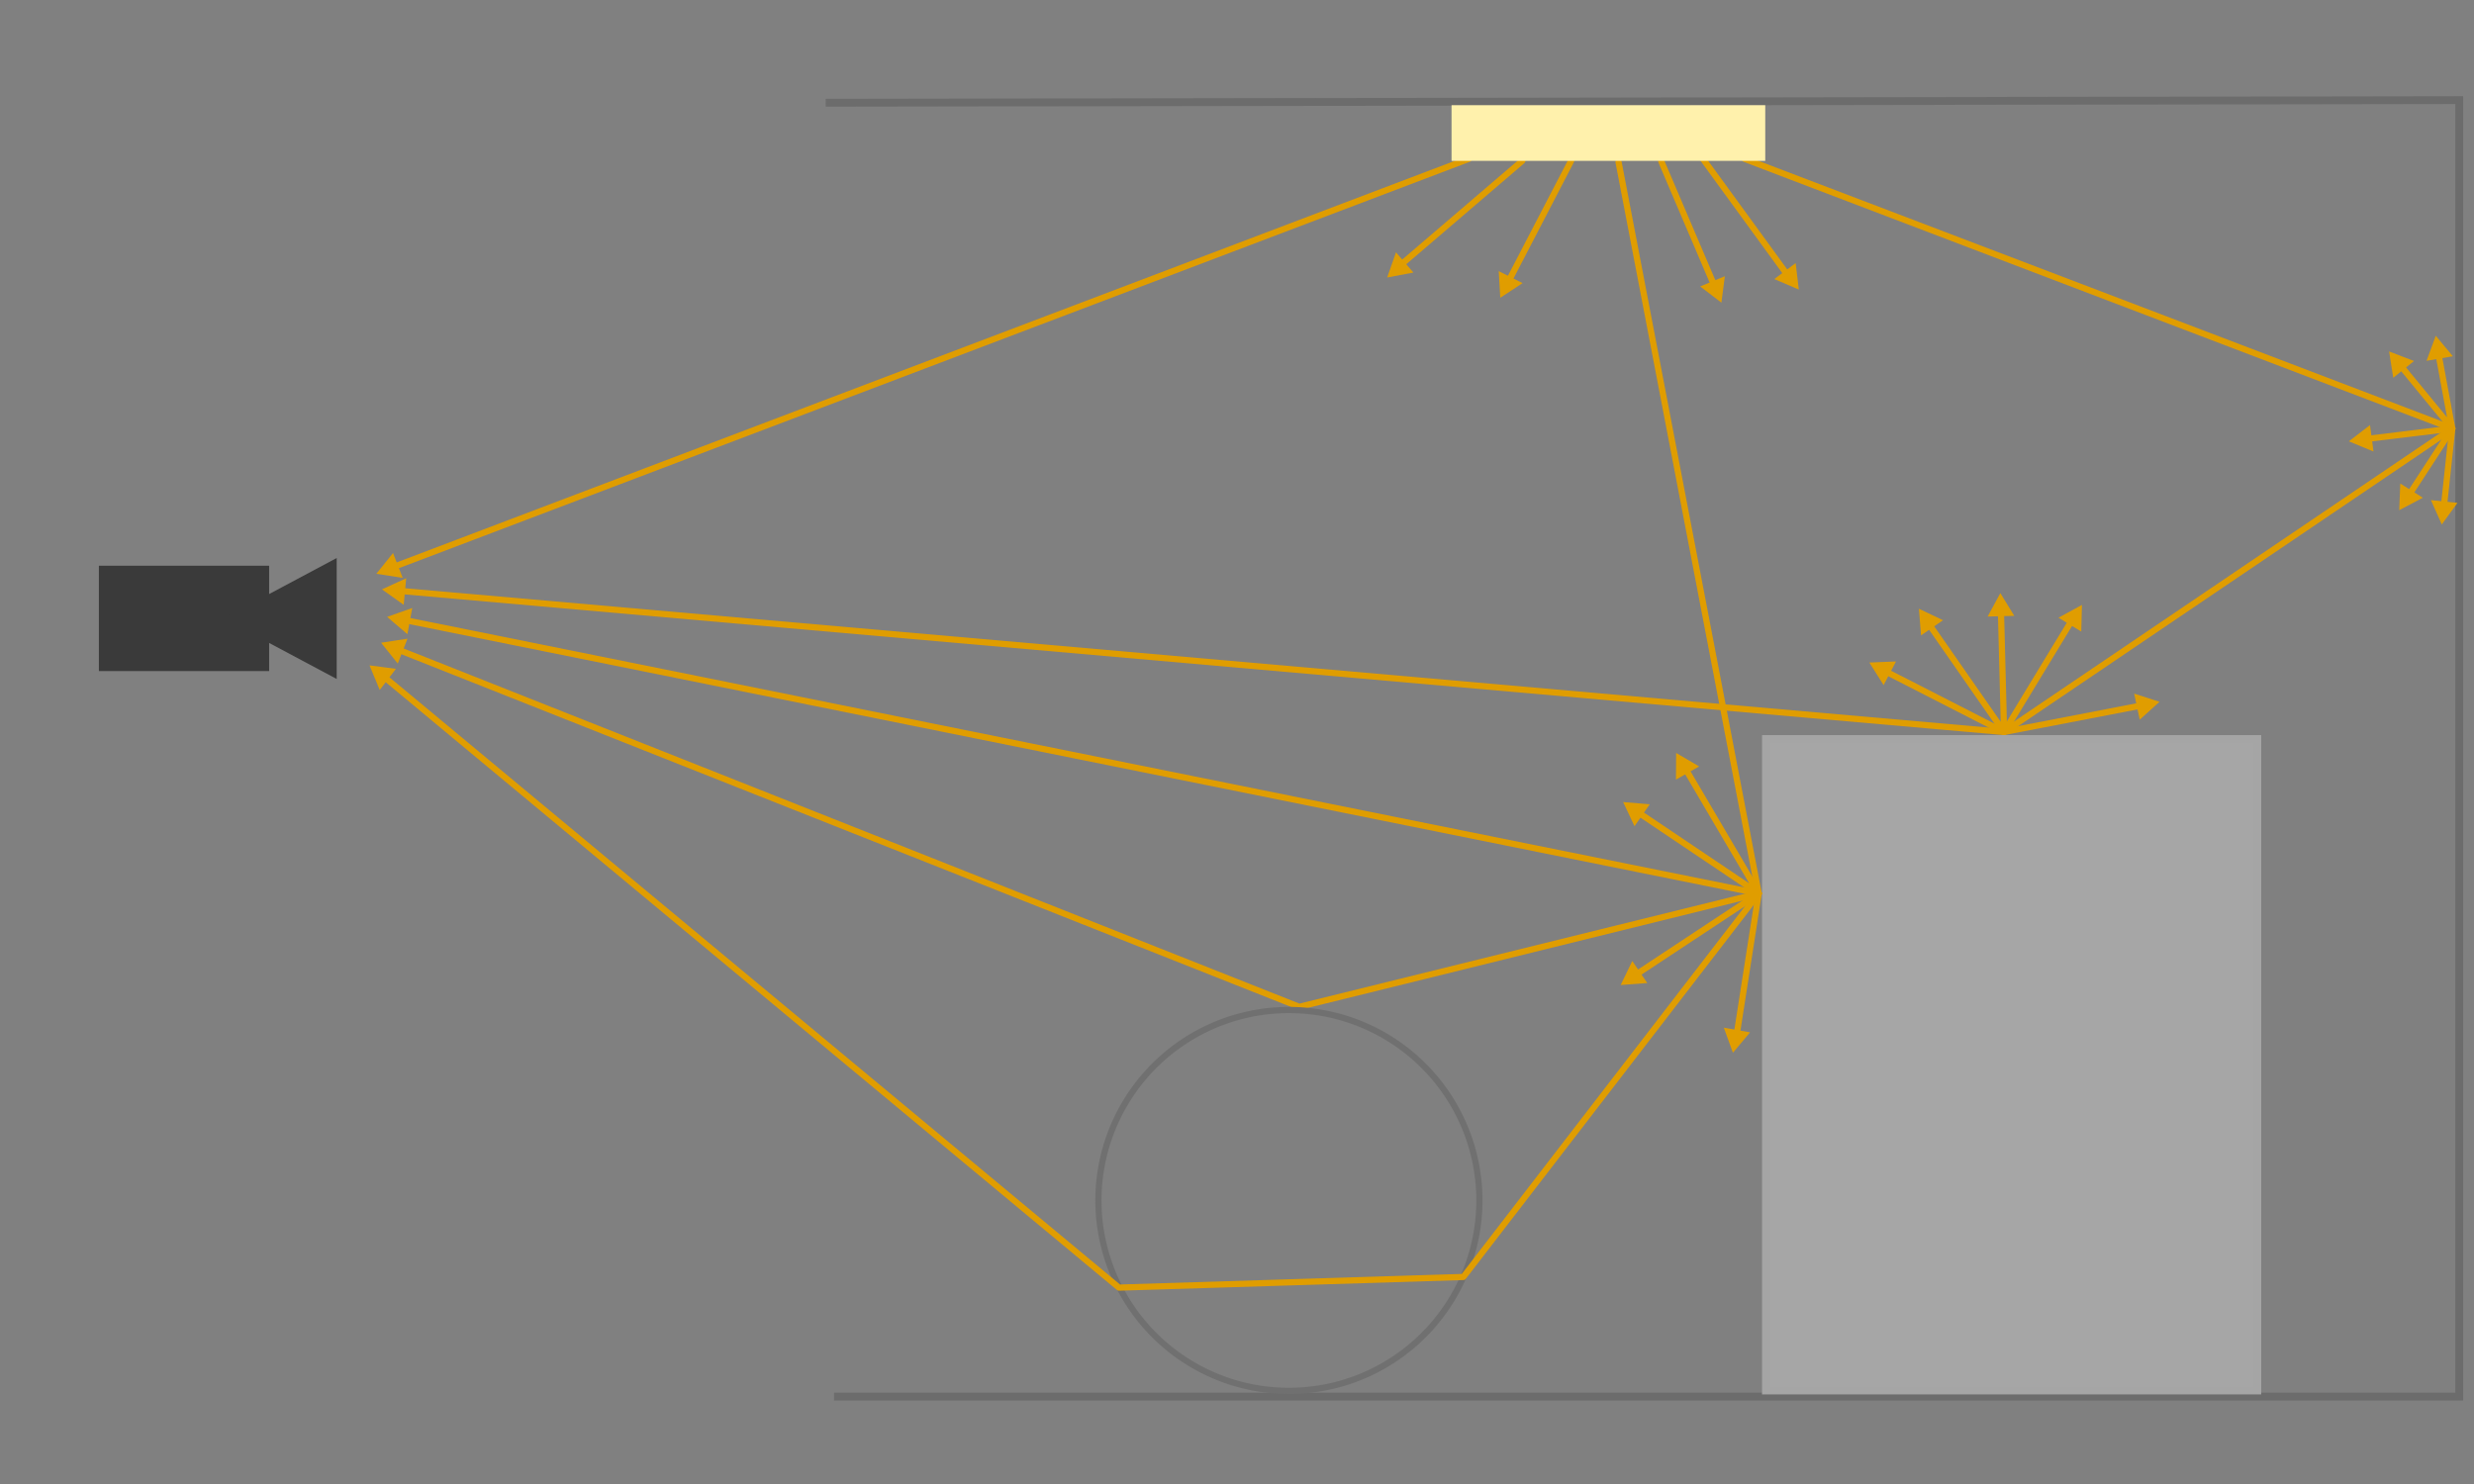 <?xml version="1.0" encoding="UTF-8" standalone="no"?>
<!-- Created with Inkscape (http://www.inkscape.org/) -->

<svg
   width="600mm"
   height="360mm"
   viewBox="0 0 600 360"
   version="1.1"
   id="svg1"
   sodipodi:docname="fig-09-light-paths-overview.svg"
   inkscape:version="1.3 (0e150ed, 2023-07-21)"
   xmlns:inkscape="http://www.inkscape.org/namespaces/inkscape"
   xmlns:sodipodi="http://sodipodi.sourceforge.net/DTD/sodipodi-0.dtd"
   xmlns="http://www.w3.org/2000/svg"
   xmlns:svg="http://www.w3.org/2000/svg">
  <rect x="0" y="0" width="600" height="360" fill="#808080" stroke="none"/>
  <sodipodi:namedview
     id="namedview1"
     pagecolor="#ffffff"
     bordercolor="#000000"
     borderopacity="0.25"
     inkscape:showpageshadow="2"
     inkscape:pageopacity="0.0"
     inkscape:pagecheckerboard="0"
     inkscape:deskcolor="#d1d1d1"
     inkscape:document-units="mm"
     inkscape:zoom="0.3749365"
     inkscape:cx="853.47785"
     inkscape:cy="600.10161"
     inkscape:window-width="1728"
     inkscape:window-height="947"
     inkscape:window-x="0"
     inkscape:window-y="38"
     inkscape:window-maximized="0"
     inkscape:current-layer="layer1" />
  <defs
     id="defs1" />
  <g
     inkscape:label="Layer 1"
     inkscape:groupmode="layer"
     id="layer1">
    <path
       style="fill:#9aff1b;fill-opacity:0;stroke:#6c6c6c;stroke-width:1.9;stroke-linejoin:miter;stroke-dasharray:none;stroke-opacity:1"
       d="m 202.275,338.793 394.138,0 0,-314.509 -396.161,0.642"
       id="path2"
       sodipodi:nodetypes="cccc" />
    <rect
       style="fill:#a6a6a6;fill-opacity:1;stroke:#a5a5a5;stroke-width:1.91;stroke-linejoin:miter;stroke-dasharray:none;stroke-opacity:1"
       id="rect2"
       width="119.15"
       height="158.028"
       x="428.291"
       y="179.282" />
    <rect
       style="fill:#3a3a3a;fill-opacity:1;stroke:#707070;stroke-width:1.854;stroke-linejoin:miter;stroke-dasharray:none;stroke-opacity:0"
       id="rect4"
       width="41.289"
       height="25.553"
       x="23.984"
       y="137.237" />
    <path
       sodipodi:type="star"
       style="fill:#3a3a3a;fill-opacity:1;stroke:#707070;stroke-width:1.5;stroke-linejoin:miter;stroke-dasharray:none;stroke-opacity:0"
       id="path4"
       inkscape:flatsided="false"
       sodipodi:sides="3"
       sodipodi:cx="79.787819"
       sodipodi:cy="116.61296"
       sodipodi:r1="12.0082"
       sodipodi:r2="6.0040989"
       sodipodi:arg1="3.1415927"
       sodipodi:arg2="4.1887902"
       inkscape:rounded="0"
       inkscape:randomized="0"
       d="m 67.78,116.613 9.006,-5.2 9.006,-5.2 -10e-7,10.399 0,10.399 -9.006,-5.2 z"
       inkscape:transform-center-x="4.5833945"
       inkscape:transform-center-y="3.9268096e-06"
       transform="matrix(1.527,0,0,1.411,-49.344,-14.504)" />
    <path
       style="fill:#3a3a3a;fill-opacity:0;stroke:#e09d00;stroke-width:1.5;stroke-linecap:round;stroke-linejoin:round;stroke-dasharray:none;stroke-opacity:1"
       d="M 392.526,39.285 426.524,216.743 99.509,150.69"
       id="path5"
       sodipodi:nodetypes="ccc" />
    <path
       sodipodi:type="star"
       style="fill:#e09d00;fill-opacity:1;stroke:#e09d00;stroke-width:1.5;stroke-linejoin:round;stroke-dasharray:none;stroke-opacity:0"
       id="path6-3"
       inkscape:flatsided="false"
       sodipodi:sides="3"
       sodipodi:cx="99.738914"
       sodipodi:cy="174.54309"
       sodipodi:r1="5.8765802"
       sodipodi:r2="2.9382896"
       sodipodi:arg1="0.54254202"
       sodipodi:arg2="1.5897396"
       inkscape:rounded="0"
       inkscape:randomized="0"
       d="m 104.772,177.577 -5.088,-0.096 -5.088,-0.096 2.628,-4.358 2.628,-4.358 2.461,4.455 z"
       inkscape:transform-center-x="-0.34690083"
       inkscape:transform-center-y="-0.61781093"
       transform="matrix(0.623,-0.13,0.13,0.623,254.423,-30.895)" />
    <path
       sodipodi:type="star"
       style="fill:#e09d00;fill-opacity:1;stroke:#e09d00;stroke-width:1.5;stroke-linejoin:round;stroke-dasharray:none;stroke-opacity:0"
       id="path6-3-9"
       inkscape:flatsided="false"
       sodipodi:sides="3"
       sodipodi:cx="99.738914"
       sodipodi:cy="174.54309"
       sodipodi:r1="5.8765802"
       sodipodi:r2="2.9382896"
       sodipodi:arg1="0.54254202"
       sodipodi:arg2="1.5897396"
       inkscape:rounded="0"
       inkscape:randomized="0"
       d="m 104.772,177.577 -5.088,-0.096 -5.088,-0.096 2.628,-4.358 2.628,-4.358 2.461,4.455 z"
       inkscape:transform-center-x="-0.83924481"
       inkscape:transform-center-y="0.10815415"
       transform="matrix(0.525,-0.359,0.359,0.525,250.503,13.069)" />
    <path
       sodipodi:type="star"
       style="fill:#e09d00;fill-opacity:1;stroke:#e09d00;stroke-width:1.5;stroke-linejoin:round;stroke-dasharray:none;stroke-opacity:0"
       id="path6-3-9-8"
       inkscape:flatsided="false"
       sodipodi:sides="3"
       sodipodi:cx="99.738914"
       sodipodi:cy="174.54309"
       sodipodi:r1="5.8765802"
       sodipodi:r2="2.9382896"
       sodipodi:arg1="0.54254202"
       sodipodi:arg2="1.5897396"
       inkscape:rounded="0"
       inkscape:randomized="0"
       d="m 104.772,177.577 -5.088,-0.096 -5.088,-0.096 2.628,-4.358 2.628,-4.358 2.461,4.455 z"
       inkscape:transform-center-x="0.71734161"
       inkscape:transform-center-y="0.24166346"
       transform="matrix(0.512,0.377,-0.377,0.512,430.777,-56.999)" />
    <path
       sodipodi:type="star"
       style="fill:#e09d00;fill-opacity:1;stroke:#e09d00;stroke-width:1.5;stroke-linejoin:round;stroke-dasharray:none;stroke-opacity:0"
       id="path6-3-9-8-0"
       inkscape:flatsided="false"
       sodipodi:sides="3"
       sodipodi:cx="99.738914"
       sodipodi:cy="174.54309"
       sodipodi:r1="5.8765802"
       sodipodi:r2="2.9382896"
       sodipodi:arg1="0.54254202"
       sodipodi:arg2="1.5897396"
       inkscape:rounded="0"
       inkscape:randomized="0"
       d="m 104.772,177.577 -5.088,-0.096 -5.088,-0.096 2.628,-4.358 2.628,-4.358 2.461,4.455 z"
       inkscape:transform-center-x="0.73503552"
       inkscape:transform-center-y="-0.22262091"
       transform="matrix(0.589,0.239,-0.239,0.589,416.985,-59.392)" />
    <path
       sodipodi:type="star"
       style="fill:#e09d00;fill-opacity:1;stroke:#e09d00;stroke-width:1.5;stroke-linejoin:round;stroke-dasharray:none;stroke-opacity:0"
       id="path6-3-9-8-5"
       inkscape:flatsided="false"
       sodipodi:sides="3"
       sodipodi:cx="99.738914"
       sodipodi:cy="174.54309"
       sodipodi:r1="5.8765802"
       sodipodi:r2="2.9382896"
       sodipodi:arg1="0.54254202"
       sodipodi:arg2="1.5897396"
       inkscape:rounded="0"
       inkscape:randomized="0"
       d="m 104.772,177.577 -5.088,-0.096 -5.088,-0.096 2.628,-4.358 2.628,-4.358 2.461,4.455 z"
       inkscape:transform-center-x="-0.92535882"
       inkscape:transform-center-y="-0.010516086"
       transform="matrix(0.547,-0.325,0.325,0.547,297.064,122.842)" />
    <path
       sodipodi:type="star"
       style="fill:#e09d00;fill-opacity:1;stroke:#e09d00;stroke-width:1.5;stroke-linejoin:round;stroke-dasharray:none;stroke-opacity:0"
       id="path6-3-9-8-5-5"
       inkscape:flatsided="false"
       sodipodi:sides="3"
       sodipodi:cx="99.738914"
       sodipodi:cy="174.54309"
       sodipodi:r1="5.8765802"
       sodipodi:r2="2.9382896"
       sodipodi:arg1="0.54254202"
       sodipodi:arg2="1.5897396"
       inkscape:rounded="0"
       inkscape:randomized="0"
       d="m 104.772,177.577 -5.088,-0.096 -5.088,-0.096 2.628,-4.358 2.628,-4.358 2.461,4.455 z"
       inkscape:transform-center-x="-0.15575207"
       inkscape:transform-center-y="0.79633845"
       transform="matrix(0.353,-0.529,0.529,0.353,269.175,187.852)" />
    <path
       sodipodi:type="star"
       style="fill:#e09d00;fill-opacity:1;stroke:#e09d00;stroke-width:1.5;stroke-linejoin:round;stroke-dasharray:none;stroke-opacity:0"
       id="path6-3-9-8-5-5-0"
       inkscape:flatsided="false"
       sodipodi:sides="3"
       sodipodi:cx="99.738914"
       sodipodi:cy="174.54309"
       sodipodi:r1="5.8765802"
       sodipodi:r2="2.9382896"
       sodipodi:arg1="0.54254202"
       sodipodi:arg2="1.5897396"
       inkscape:rounded="0"
       inkscape:randomized="0"
       d="m 104.772,177.577 -5.088,-0.096 -5.088,-0.096 2.628,-4.358 2.628,-4.358 2.461,4.455 z"
       inkscape:transform-center-x="-0.13738733"
       inkscape:transform-center-y="-0.81295846"
       transform="matrix(0.633,-0.059,0.059,0.633,322.704,132.248)" />
    <path
       sodipodi:type="star"
       style="fill:#e09d00;fill-opacity:1;stroke:#e09d00;stroke-width:1.5;stroke-linejoin:round;stroke-dasharray:none;stroke-opacity:0"
       id="path6-3-9-8-5-5-0-3"
       inkscape:flatsided="false"
       sodipodi:sides="3"
       sodipodi:cx="99.738914"
       sodipodi:cy="174.54309"
       sodipodi:r1="5.8765802"
       sodipodi:r2="2.9382896"
       sodipodi:arg1="0.54254202"
       sodipodi:arg2="1.5897396"
       inkscape:rounded="0"
       inkscape:randomized="0"
       d="m 104.772,177.577 -5.088,-0.096 -5.088,-0.096 2.628,-4.358 2.628,-4.358 2.461,4.455 z"
       inkscape:transform-center-x="-0.32670238"
       inkscape:transform-center-y="0.6371473"
       transform="matrix(0.4,-0.494,0.494,0.4,294.801,231.161)" />
    <path
       sodipodi:type="star"
       style="fill:#e09d00;fill-opacity:1;stroke:#e09d00;stroke-width:1.5;stroke-linejoin:round;stroke-dasharray:none;stroke-opacity:0"
       id="path6-3-9-8-5-5-0-3-4"
       inkscape:flatsided="false"
       sodipodi:sides="3"
       sodipodi:cx="99.738914"
       sodipodi:cy="174.54309"
       sodipodi:r1="5.8765802"
       sodipodi:r2="2.9382896"
       sodipodi:arg1="0.54254202"
       sodipodi:arg2="1.5897396"
       inkscape:rounded="0"
       inkscape:randomized="0"
       d="m 104.772,177.577 -5.088,-0.096 -5.088,-0.096 2.628,-4.358 2.628,-4.358 2.461,4.455 z"
       inkscape:transform-center-x="0.074201406"
       inkscape:transform-center-y="0.86948565"
       transform="matrix(0.285,-0.569,0.569,0.285,328.926,169.465)" />
    <path
       sodipodi:type="star"
       style="fill:#e09d00;fill-opacity:1;stroke:#e09d00;stroke-width:1.5;stroke-linejoin:round;stroke-dasharray:none;stroke-opacity:0"
       id="path6-3-9-8-5-5-0-3-4-9"
       inkscape:flatsided="false"
       sodipodi:sides="3"
       sodipodi:cx="99.738914"
       sodipodi:cy="174.54309"
       sodipodi:r1="5.8765802"
       sodipodi:r2="2.9382896"
       sodipodi:arg1="0.54254202"
       sodipodi:arg2="1.5897396"
       inkscape:rounded="0"
       inkscape:randomized="0"
       d="m 104.772,177.577 -5.088,-0.096 -5.088,-0.096 2.628,-4.358 2.628,-4.358 2.461,4.455 z"
       inkscape:transform-center-x="-0.8032312"
       inkscape:transform-center-y="0.14814928"
       transform="matrix(0.517,-0.371,0.371,0.517,351.181,97.521)" />
    <path
       sodipodi:type="star"
       style="fill:#e09d00;fill-opacity:1;stroke:#e09d00;stroke-width:1.5;stroke-linejoin:round;stroke-dasharray:none;stroke-opacity:0"
       id="path6-3-9-8-5-5-0-3-4-9-7"
       inkscape:flatsided="false"
       sodipodi:sides="3"
       sodipodi:cx="99.738914"
       sodipodi:cy="174.54309"
       sodipodi:r1="5.8765802"
       sodipodi:r2="2.9382896"
       sodipodi:arg1="0.54254202"
       sodipodi:arg2="1.5897396"
       inkscape:rounded="0"
       inkscape:randomized="0"
       d="m 104.772,177.577 -5.088,-0.096 -5.088,-0.096 2.628,-4.358 2.628,-4.358 2.461,4.455 z"
       inkscape:transform-center-x="-0.048977167"
       inkscape:transform-center-y="-0.89174215"
       transform="matrix(0.635,-0.029,0.029,0.635,416.828,39.674)" />
    <path
       sodipodi:type="star"
       style="fill:#e09d00;fill-opacity:1;stroke:#e09d00;stroke-width:1.5;stroke-linejoin:round;stroke-dasharray:none;stroke-opacity:0"
       id="path6-3-9-8-5-5-0-3-4-9-7-7"
       inkscape:flatsided="false"
       sodipodi:sides="3"
       sodipodi:cx="99.738914"
       sodipodi:cy="174.54309"
       sodipodi:r1="5.8765802"
       sodipodi:r2="2.9382896"
       sodipodi:arg1="0.54254202"
       sodipodi:arg2="1.5897396"
       inkscape:rounded="0"
       inkscape:randomized="0"
       d="m 104.772,177.577 -5.088,-0.096 -5.088,-0.096 2.628,-4.358 2.628,-4.358 2.461,4.455 z"
       inkscape:transform-center-x="0.8937688"
       inkscape:transform-center-y="0.046668453"
       transform="matrix(0.549,0.321,-0.321,0.549,504.239,22.095)" />
    <path
       sodipodi:type="star"
       style="fill:#e09d00;fill-opacity:1;stroke:#e09d00;stroke-width:1.5;stroke-linejoin:round;stroke-dasharray:none;stroke-opacity:0"
       id="path6-3-9-8-5-5-0-3-4-9-7-7-3"
       inkscape:flatsided="false"
       sodipodi:sides="3"
       sodipodi:cx="99.738914"
       sodipodi:cy="174.54309"
       sodipodi:r1="5.8765802"
       sodipodi:r2="2.9382896"
       sodipodi:arg1="0.54254202"
       sodipodi:arg2="1.5897396"
       inkscape:rounded="0"
       inkscape:randomized="0"
       d="m 104.772,177.577 -5.088,-0.096 -5.088,-0.096 2.628,-4.358 2.628,-4.358 2.461,4.455 z"
       inkscape:transform-center-x="-0.57436218"
       inkscape:transform-center-y="0.39184783"
       transform="matrix(0.464,-0.435,0.435,0.464,397.876,133.43)" />
    <path
       sodipodi:type="star"
       style="fill:#e09d00;fill-opacity:1;stroke:#e09d00;stroke-width:1.5;stroke-linejoin:round;stroke-dasharray:none;stroke-opacity:0"
       id="path6-3-9-8-5-5-0-3-4-9-7-7-3-8"
       inkscape:flatsided="false"
       sodipodi:sides="3"
       sodipodi:cx="99.738914"
       sodipodi:cy="174.54309"
       sodipodi:r1="5.8765802"
       sodipodi:r2="2.9382896"
       sodipodi:arg1="0.54254202"
       sodipodi:arg2="1.5897396"
       inkscape:rounded="0"
       inkscape:randomized="0"
       d="m 104.772,177.577 -5.088,-0.096 -5.088,-0.096 2.628,-4.358 2.628,-4.358 2.461,4.455 z"
       inkscape:transform-center-x="-0.19264565"
       inkscape:transform-center-y="0.76266106"
       transform="matrix(0.363,-0.522,0.522,0.363,465.259,112.22)" />
    <path
       sodipodi:type="star"
       style="fill:#e09d00;fill-opacity:1;stroke:#e09d00;stroke-width:1.5;stroke-linejoin:round;stroke-dasharray:none;stroke-opacity:0"
       id="path6-3-9-8-5-5-0-3-4-9-7-7-3-8-4"
       inkscape:flatsided="false"
       sodipodi:sides="3"
       sodipodi:cx="99.738914"
       sodipodi:cy="174.54309"
       sodipodi:r1="5.8765802"
       sodipodi:r2="2.9382896"
       sodipodi:arg1="0.54254202"
       sodipodi:arg2="1.5897396"
       inkscape:rounded="0"
       inkscape:randomized="0"
       d="m 104.772,177.577 -5.088,-0.096 -5.088,-0.096 2.628,-4.358 2.628,-4.358 2.461,4.455 z"
       inkscape:transform-center-x="-0.86989277"
       inkscape:transform-center-y="-0.073739539"
       transform="matrix(0.557,-0.307,0.307,0.557,474.72,54.002)" />
    <path
       sodipodi:type="star"
       style="fill:#e09d00;fill-opacity:1;stroke:#e09d00;stroke-width:1.5;stroke-linejoin:round;stroke-dasharray:none;stroke-opacity:0"
       id="path6-3-9-8-5-5-0-3-4-9-7-7-3-8-4-7"
       inkscape:flatsided="false"
       sodipodi:sides="3"
       sodipodi:cx="99.738914"
       sodipodi:cy="174.54309"
       sodipodi:r1="5.8765802"
       sodipodi:r2="2.9382896"
       sodipodi:arg1="0.54254202"
       sodipodi:arg2="1.5897396"
       inkscape:rounded="0"
       inkscape:randomized="0"
       d="m 104.772,177.577 -5.088,-0.096 -5.088,-0.096 2.628,-4.358 2.628,-4.358 2.461,4.455 z"
       inkscape:transform-center-x="0.71406608"
       inkscape:transform-center-y="-0.2451905"
       transform="matrix(0.592,0.232,-0.232,0.592,554.798,-19.9)" />
    <path
       sodipodi:type="star"
       style="fill:#e09d00;fill-opacity:1;stroke:#e09d00;stroke-width:1.5;stroke-linejoin:round;stroke-dasharray:none;stroke-opacity:0"
       id="path6-3-9-8-5-5-0-3-4-9-7-7-3-8-4-7-0"
       inkscape:flatsided="false"
       sodipodi:sides="3"
       sodipodi:cx="99.738914"
       sodipodi:cy="174.54309"
       sodipodi:r1="5.8765802"
       sodipodi:r2="2.9382896"
       sodipodi:arg1="0.54254202"
       sodipodi:arg2="1.5897396"
       inkscape:rounded="0"
       inkscape:randomized="0"
       d="m 104.772,177.577 -5.088,-0.096 -5.088,-0.096 2.628,-4.358 2.628,-4.358 2.461,4.455 z"
       inkscape:transform-center-x="-0.67170055"
       inkscape:transform-center-y="0.29033184"
       transform="matrix(0.487,-0.409,0.409,0.487,461.798,43.949)" />
    <path
       sodipodi:type="star"
       style="fill:#e09d00;fill-opacity:1;stroke:#e09d00;stroke-width:1.5;stroke-linejoin:round;stroke-dasharray:none;stroke-opacity:0"
       id="path6-3-9-8-5-5-0-3-4-9-7-7-3-8-4-7-0-3"
       inkscape:flatsided="false"
       sodipodi:sides="3"
       sodipodi:cx="99.738914"
       sodipodi:cy="174.54309"
       sodipodi:r1="5.8765802"
       sodipodi:r2="2.9382896"
       sodipodi:arg1="0.54254202"
       sodipodi:arg2="1.5897396"
       inkscape:rounded="0"
       inkscape:randomized="0"
       d="m 104.772,177.577 -5.088,-0.096 -5.088,-0.096 2.628,-4.358 2.628,-4.358 2.461,4.455 z"
       inkscape:transform-center-x="-0.31671588"
       inkscape:transform-center-y="-0.64667679"
       transform="matrix(0.625,-0.12,0.12,0.625,508.079,-11.986)" />
    <path
       sodipodi:type="star"
       style="fill:#e09d00;fill-opacity:1;stroke:#e09d00;stroke-width:1.5;stroke-linejoin:round;stroke-dasharray:none;stroke-opacity:0"
       id="path6-8"
       inkscape:flatsided="false"
       sodipodi:sides="3"
       sodipodi:cx="99.738914"
       sodipodi:cy="174.54309"
       sodipodi:r1="5.8765802"
       sodipodi:r2="2.9382896"
       sodipodi:arg1="0.54254202"
       sodipodi:arg2="1.5897396"
       inkscape:rounded="0"
       inkscape:randomized="0"
       d="m 104.772,177.577 -5.088,-0.096 -5.088,-0.096 2.628,-4.358 2.628,-4.358 2.461,4.455 z"
       inkscape:transform-center-x="0.28098231"
       inkscape:transform-center-y="0.68052283"
       transform="matrix(0.22,-0.597,0.597,0.22,-30.241,178.422)" />
    <path
       sodipodi:type="star"
       style="fill:#e09d00;fill-opacity:1;stroke:#e09d00;stroke-width:1.5;stroke-linejoin:round;stroke-dasharray:none;stroke-opacity:0"
       id="path6-8-8"
       inkscape:flatsided="false"
       sodipodi:sides="3"
       sodipodi:cx="99.738914"
       sodipodi:cy="174.54309"
       sodipodi:r1="5.8765802"
       sodipodi:r2="2.9382896"
       sodipodi:arg1="0.54254202"
       sodipodi:arg2="1.5897396"
       inkscape:rounded="0"
       inkscape:randomized="0"
       d="m 104.772,177.577 -5.088,-0.096 -5.088,-0.096 2.628,-4.358 2.628,-4.358 2.461,4.455 z"
       inkscape:transform-center-x="0.6230151"
       inkscape:transform-center-y="0.34148904"
       transform="matrix(0.104,-0.627,0.627,0.104,-22.253,194.716)" />
    <path
       sodipodi:type="star"
       style="fill:#e09d00;fill-opacity:1;stroke:#e09d00;stroke-width:1.5;stroke-linejoin:round;stroke-dasharray:none;stroke-opacity:0"
       id="path6-8-8-3"
       inkscape:flatsided="false"
       sodipodi:sides="3"
       sodipodi:cx="99.738914"
       sodipodi:cy="174.54309"
       sodipodi:r1="5.8765802"
       sodipodi:r2="2.9382896"
       sodipodi:arg1="0.54254202"
       sodipodi:arg2="1.5897396"
       inkscape:rounded="0"
       inkscape:randomized="0"
       d="m 104.772,177.577 -5.088,-0.096 -5.088,-0.096 2.628,-4.358 2.628,-4.358 2.461,4.455 z"
       inkscape:transform-center-x="0.77803152"
       inkscape:transform-center-y="0.1758722"
       transform="matrix(0.048,-0.634,0.634,0.048,-19.099,198.183)" />
    <path
       sodipodi:type="star"
       style="fill:#e09d00;fill-opacity:1;stroke:#e09d00;stroke-width:1.5;stroke-linejoin:round;stroke-dasharray:none;stroke-opacity:0"
       id="path6-8-8-3-0"
       inkscape:flatsided="false"
       sodipodi:sides="3"
       sodipodi:cx="99.738914"
       sodipodi:cy="174.54309"
       sodipodi:r1="5.8765802"
       sodipodi:r2="2.9382896"
       sodipodi:arg1="0.54254202"
       sodipodi:arg2="1.5897396"
       inkscape:rounded="0"
       inkscape:randomized="0"
       d="m 104.772,177.577 -5.088,-0.096 -5.088,-0.096 2.628,-4.358 2.628,-4.358 2.461,4.455 z"
       inkscape:transform-center-x="0.2854516"
       inkscape:transform-center-y="-0.67629227"
       transform="matrix(-0.241,-0.588,0.588,-0.241,16.156,238.555)" />
    <path
       sodipodi:type="star"
       style="fill:#e09d00;fill-opacity:1;stroke:#e09d00;stroke-width:1.5;stroke-linejoin:round;stroke-dasharray:none;stroke-opacity:0"
       id="path6-5"
       inkscape:flatsided="false"
       sodipodi:sides="3"
       sodipodi:cx="99.738914"
       sodipodi:cy="174.54309"
       sodipodi:r1="5.8765802"
       sodipodi:r2="2.9382896"
       sodipodi:arg1="0.54254202"
       sodipodi:arg2="1.5897396"
       inkscape:rounded="0"
       inkscape:randomized="0"
       d="m 104.772,177.577 -5.088,-0.096 -5.088,-0.096 2.628,-4.358 2.628,-4.358 2.461,4.455 z"
       inkscape:transform-center-x="-0.24315118"
       inkscape:transform-center-y="0.71595791"
       transform="matrix(0.377,-0.512,0.512,0.377,-34.391,148.945)" />
    <path
       style="fill:#e09d00;fill-opacity:0;stroke:#e09d00;stroke-width:1.5;stroke-linecap:round;stroke-linejoin:round;stroke-dasharray:none;stroke-opacity:1"
       d="M 423.101,38.542 594.726,103.959 486.025,177.577 98.241,143.449"
       id="path7"
       sodipodi:nodetypes="cccc" />
    <path
       style="fill:#e09d00;fill-opacity:0;stroke:#e09d00;stroke-width:1.5;stroke-linecap:round;stroke-linejoin:round;stroke-dasharray:none;stroke-opacity:1"
       d="m 402.895,39.131 12.581,29.502"
       id="path8-3"
       sodipodi:nodetypes="cc" />
    <path
       style="fill:#e09d00;fill-opacity:0;stroke:#e09d00;stroke-width:1.5;stroke-linecap:round;stroke-linejoin:round;stroke-dasharray:none;stroke-opacity:1"
       d="m 412.883,38.381 21.128,29.025"
       id="path8-3-57"
       sodipodi:nodetypes="cc" />
    <path
       style="fill:#e09d00;fill-opacity:0;stroke:#e09d00;stroke-width:1.5;stroke-linecap:round;stroke-linejoin:round;stroke-dasharray:none;stroke-opacity:1"
       d="M 369.192,39.014 339.556,64.389"
       id="path8-3-5"
       sodipodi:nodetypes="cc" />
    <path
       style="fill:#e09d00;fill-opacity:0;stroke:#e09d00;stroke-width:1.5;stroke-linecap:round;stroke-linejoin:round;stroke-dasharray:none;stroke-opacity:1"
       d="M 381.029,39.022 366.112,67.748"
       id="path8-3-5-3"
       sodipodi:nodetypes="cc" />
    <path
       style="fill:#e09d00;fill-opacity:0;stroke:#e09d00;stroke-width:1.5;stroke-linecap:round;stroke-linejoin:round;stroke-dasharray:none;stroke-opacity:1"
       d="m 519.389,171.138 -33.364,6.439 16.496,-27.172"
       id="path8" />
    <path
       style="fill:#e09d00;fill-opacity:0;stroke:#e09d00;stroke-width:1.5;stroke-linecap:round;stroke-linejoin:round;stroke-dasharray:none;stroke-opacity:1"
       d="m 485.275,148.414 0.75,29.164 -17.942,-25.767"
       id="path9"
       sodipodi:nodetypes="ccc" />
    <path
       style="fill:#e09d00;fill-opacity:0;stroke:#e09d00;stroke-width:1.5;stroke-linecap:round;stroke-linejoin:round;stroke-dasharray:none;stroke-opacity:1"
       d="M 486.025,177.577 457.54,162.995"
       id="path10" />
    <path
       style="fill:#e09d00;fill-opacity:0;stroke:#e09d00;stroke-width:1.5;stroke-linecap:round;stroke-linejoin:round;stroke-dasharray:none;stroke-opacity:1"
       d="M 426.524,216.743 Z"
       id="path11" />
    <path
       style="fill:#e09d00;fill-opacity:0;stroke:#e09d00;stroke-width:1.5;stroke-linecap:round;stroke-linejoin:round;stroke-dasharray:none;stroke-opacity:1"
       d="m 421.263,250.506 5.261,-33.762 -111.432,27.505 -217.925,-86.415"
       id="path13"
       sodipodi:nodetypes="cccc" />
    <path
       style="fill:#e09d00;fill-opacity:0;stroke:#e09d00;stroke-width:1.5;stroke-linecap:round;stroke-linejoin:round;stroke-dasharray:none;stroke-opacity:1"
       d="m 408.786,186.532 17.738,30.211 -29.686,-19.97"
       id="path14" />
    <path
       style="fill:#e09d00;fill-opacity:0;stroke:#e09d00;stroke-width:1.5;stroke-linecap:round;stroke-linejoin:round;stroke-dasharray:none;stroke-opacity:1"
       d="m 426.524,216.743 -31.478,20.806"
       id="path15"
       sodipodi:nodetypes="cc" />
    <path
       style="fill:#a6a6a6;fill-opacity:0;stroke:#707070;stroke-width:1.5;stroke-linejoin:miter;stroke-dasharray:none;stroke-opacity:1"
       id="path3"
       sodipodi:type="arc"
       sodipodi:cx="312.5907"
       sodipodi:cy="291.21225"
       sodipodi:rx="46.19767"
       sodipodi:ry="46.19767"
       sodipodi:start="0.93349205"
       sodipodi:end="0.92436405"
       sodipodi:open="true"
       sodipodi:arc-type="chord"
       d="m 340.08,328.341 a 46.198,46.198 0 0 1 -64.555,-9.555 46.198,46.198 0 0 1 9.408,-64.577 46.198,46.198 0 0 1 64.598,9.261 46.198,46.198 0 0 1 -9.113,64.619 z" />
    <path
       style="fill:#e09d00;fill-opacity:0;stroke:#e09d00;stroke-width:1.5;stroke-linecap:round;stroke-linejoin:round;stroke-dasharray:none;stroke-opacity:1"
       d="m 354.894,309.777 71.63,-93.034 M 93.962,164.872 271.373,312.362 354.894,309.777"
       id="path16"
       sodipodi:nodetypes="ccccc" />
    <path
       style="fill:#e09d00;fill-opacity:0;stroke:#e09d00;stroke-width:1.5;stroke-linecap:round;stroke-linejoin:round;stroke-dasharray:none;stroke-opacity:1"
       d="m 591.254,85.164 3.472,18.795 -12.968,-15.787"
       id="path17" />
    <path
       style="fill:#e09d00;fill-opacity:0;stroke:#e09d00;stroke-width:1.5;stroke-linecap:round;stroke-linejoin:round;stroke-dasharray:none;stroke-opacity:1"
       d="M 594.726,103.959 Z"
       id="path18" />
    <path
       style="fill:#e09d00;fill-opacity:0;stroke:#e09d00;stroke-width:1.5;stroke-linecap:round;stroke-linejoin:round;stroke-dasharray:none;stroke-opacity:1"
       d="m 594.726,103.959 -2.005,18.755"
       id="path19" />
    <path
       style="fill:#e09d00;fill-opacity:0;stroke:#e09d00;stroke-width:1.5;stroke-linecap:round;stroke-linejoin:round;stroke-dasharray:none;stroke-opacity:1"
       d="m 594.726,103.959 -20.968,2.553"
       id="path20"
       sodipodi:nodetypes="cc" />
    <path
       style="fill:#e09d00;fill-opacity:0;stroke:#e09d00;stroke-width:1.5;stroke-linecap:round;stroke-linejoin:round;stroke-dasharray:none;stroke-opacity:1"
       d="M 594.726,103.959 584.22,120.099"
       id="path21" />
    <path
       style="fill:#e09d00;fill-opacity:0;stroke:#e09d00;stroke-width:1.5;stroke-linecap:round;stroke-linejoin:round;stroke-dasharray:none;stroke-opacity:1"
       d="M 356.264,38.515 95.329,137.57"
       id="path22"
       sodipodi:nodetypes="cc"
       inkscape:label="path22" />
    <rect
       style="fill:#fff1ac;fill-opacity:1;stroke:#a5a5a5;stroke-width:0.525;stroke-linejoin:miter;stroke-dasharray:none;stroke-opacity:0"
       id="rect3"
       width="76.078"
       height="13.504"
       x="352.033"
       y="25.518" />
  </g>
</svg>

